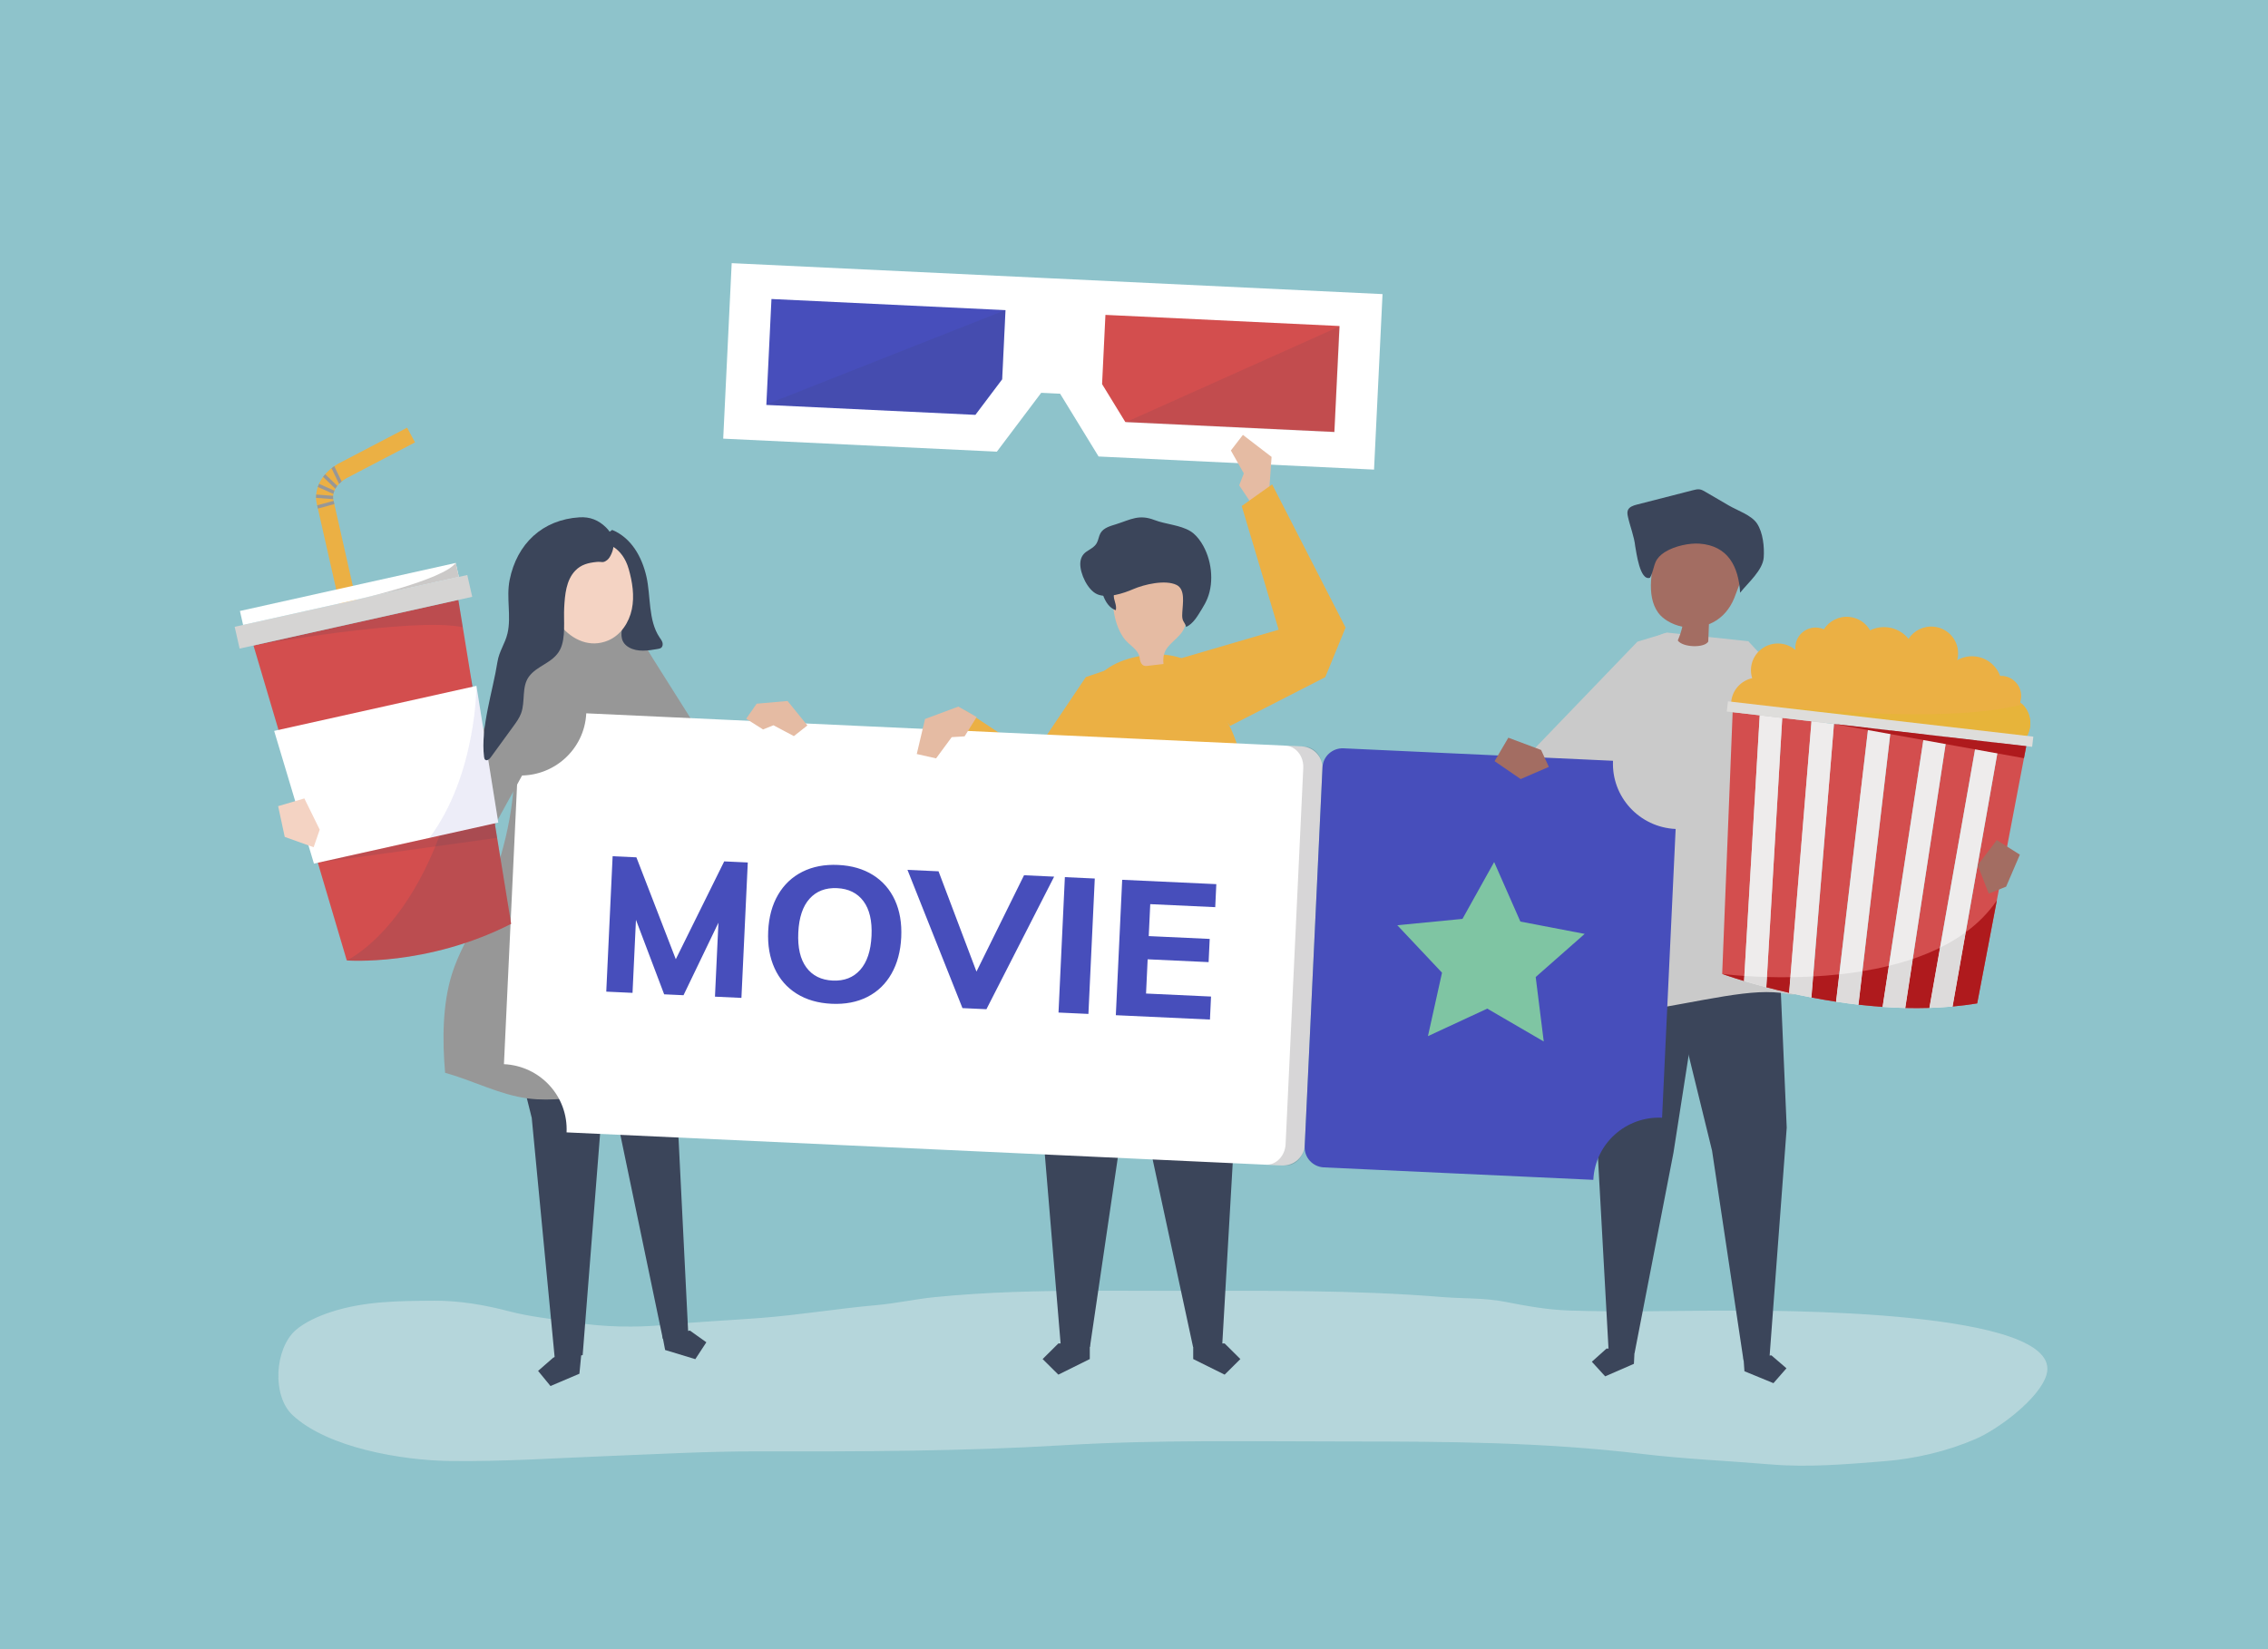 <?xml version="1.0" encoding="utf-8"?>
<!-- Generator: Adobe Illustrator 27.5.0, SVG Export Plug-In . SVG Version: 6.00 Build 0)  -->
<svg version="1.1" xmlns="http://www.w3.org/2000/svg" xmlns:xlink="http://www.w3.org/1999/xlink" x="0px" y="0px"
	 viewBox="0 0 1100 800" style="enable-background:new 0 0 1100 800;" xml:space="preserve">
<g id="Background">
	<rect style="fill:#8EC3CB;" width="1100" height="800"/>
</g>
<g id="Shadow">
	<g style="opacity:0.4;">
		<path style="fill:#F1F2F2;" d="M528.63,626.116c-25.126,0.067-50.253,0.611-75.335,3.123c-9.457,0.947-18.716,3.03-28.195,3.87
			c-18.933,1.678-37.528,4.809-56.528,6.254c-15.301,1.163-30.665,1.849-45.922,3.325c-14.303,1.383-30.139,1.064-44.332-1.221
			c-10.508-1.692-21.063-2.644-31.394-5.362c-11.557-3.04-24.112-5.214-36.153-5.136c-17.171,0.111-33.892,0.125-50.325,5.492
			c-5.768,1.884-12.83,4.982-17.21,8.936c-10.027,9.053-11.384,31.641-1.372,41.03c16.863,15.802,52.855,22.003,76.493,22.295
			c25.902,0.321,51.065-1.41,77.005-2.428c24.104-0.946,48.147-2.292,72.291-2.244c49.311,0.097,98.628,0,147.851-2.966
			c46.245-2.786,92.607-1.83,138.953-1.83c47.526,0,94.731,0.336,141.915,6.023c20.559,2.478,41.503,3.345,62.164,5.081
			c18.504,1.555,36.286-0.031,54.717-1.467c15.476-1.206,30.851-4.785,44.911-10.835c11.129-4.789,30.97-19.665,34.383-31.095
			c9.568-32.044-134.845-31.274-157.018-31.202c-24.805,0.081-49.806,0.815-74.591-0.036c-10.426-0.358-20.698-2.193-30.874-4.203
			c-10.135-2.003-20.347-1.493-30.625-2.335c-42.861-3.51-85.818-2.997-128.816-2.997
			C556.629,626.189,542.629,626.079,528.63,626.116z"/>
	</g>
</g>
<g id="Object">
	<g>
		<g>
			<g>
				<g>
					<g>
						<polygon style="fill:#FFFFFF;" points="507.685,134.921 354.875,127.653 350.762,212.784 483.488,219.097 504.996,190.551 
							514.165,190.988 532.823,221.444 666.422,227.799 670.536,142.668 						"/>
					</g>
				</g>
				<polygon style="fill:#474EBB;" points="374.165,145.045 487.68,150.444 486.057,184.021 473.075,201.251 371.682,196.429 				
					"/>
				<polygon style="fill:#D34E4E;" points="649.658,158.149 536.142,152.749 534.52,186.326 545.781,204.71 647.175,209.532 				"/>
				<polygon style="opacity:0.11;fill:#3B455A;" points="487.614,150.406 371.517,196.257 473.02,201.054 486.113,183.638 				"/>
				<polygon style="opacity:0.11;fill:#3B455A;" points="649.86,158.273 545.755,204.928 647.258,209.726 				"/>
			</g>
		</g>
		<g>
			<polygon style="fill:#CACACA;" points="847.924,311.049 911.365,379.289 863.146,419.91 856.016,411.38 874.9,372.441 
				837.913,340.084 			"/>
			<g>
				<g>
					<polygon style="fill:#3B455A;" points="863.713,481.104 866.576,547.001 858.182,659.047 845.622,659.933 830.361,558.168 
						809.25,472.055 					"/>
					<polygon style="fill:#3B455A;" points="846.071,665.183 860.136,670.964 866.445,663.747 859.171,657.487 845.588,658.445 
											"/>
				</g>
				<g>
					<polygon style="fill:#3B455A;" points="774.799,457.786 772.043,507.596 780.221,655.701 792.798,656.324 811.646,559.187 
						828.271,452.663 					"/>
					<polygon style="fill:#3B455A;" points="792.46,661.583 778.521,667.655 772.06,660.571 779.2,654.161 792.8,654.836 					"/>
				</g>
				<g>
					<path style="fill:#CACACA;" d="M847.924,311.049l-39.245-4.172c0,0-21.833,2.315-36.646,53.759
						c-8.242,28.621-10.75,73.715-11.354,108.094c0.927,4.904,6.312,26.385,29.081,22.741c39.101-6.258,59.913-12.515,76.94-9.386
						c14.505,3.129,13.278-16.686,11.684-31.808l-5.78-46.788L847.924,311.049z"/>
				</g>
				<g>
					<path style="fill:#A36D62;" d="M840.345,262.579c-9.892-2.164-20.073-4.102-29.975-2.157c-2.169,0.426-4.497,1.175-5.673,3.033
						c-0.456,0.72-0.697,1.55-0.919,2.371c-2.499,9.216-5.669,22.878,0.446,31.37c1.166,1.619,2.732,2.905,4.415,3.948
						c2.25,1.395,4.741,2.344,7.317,2.848c-0.533,2.291-1.275,4.535-2.215,6.693c2.264,3.388,12.828,3.794,14.781,0.546
						c0.109-2.811,0.219-5.621,0.328-8.431c1.286-0.515,2.528-1.142,3.695-1.904c4.515-2.95,7.489-7.427,9.217-12.436
						c1.881-5.454,4.528-10.638,6.247-16.197c0.626-2.025,1.12-4.336,0.046-6.167c-1.143-1.949-3.61-2.612-5.829-3.103
						C841.6,262.855,840.973,262.716,840.345,262.579z"/>
					<path style="fill:#3B455A;" d="M807.421,267.848c4.889-3.12,12.224-4.463,16.821-4.132
						c13.898,0.999,18.99,11.126,19.732,23.806c3.829-4.828,11.014-10.902,11.448-17.115c0.355-5.086-0.354-12.021-3.225-16.413
						c-2.687-4.109-9.558-6.367-13.644-8.748c-3.852-2.245-7.703-4.49-11.555-6.735c-0.801-0.467-1.624-0.942-2.54-1.1
						c-1.083-0.186-2.186,0.088-3.25,0.361c-9.103,2.334-18.206,4.669-27.31,7.003c-1.749,0.448-3.741,1.104-4.385,2.778
						c-0.392,1.018-0.161,2.156,0.073,3.221c1.034,4.689,3.018,9.481,3.509,14.231c0.556,2.759,2.214,16.903,7.139,15.271
						c1.446-2.346,1.662-5.236,2.789-7.748C803.857,270.671,805.438,269.114,807.421,267.848z"/>
				</g>
				<polygon style="fill:#CACACA;" points="808.679,306.877 794.174,311.257 741.198,366.323 738.045,384.469 763.37,425.958 
					770.208,410.751 759.487,380.089 776.515,368.2 799.219,317.515 				"/>
			</g>
		</g>
		<g>
			<g id="XMLID_523_">
				<g id="XMLID_525_">
					<polygon style="fill:#3B455A;" points="281.684,659.511 281.018,666.385 266.993,672.347 260.979,665.016 268.324,658.599 
						282.35,652.637 					"/>
				</g>
				<g id="XMLID_524_">
					<polygon style="fill:#3B455A;" points="293.397,520.192 282.598,657.344 269.083,659.166 257.898,542.27 248.65,505.184 					
						"/>
				</g>
			</g>
			<g id="XMLID_520_">
				<g id="XMLID_522_">
					<polygon style="fill:#3B455A;" points="325.717,484.2 333.819,647.175 321.491,649.477 295.805,526.159 281.675,490.452 					
						"/>
				</g>
				<g id="XMLID_521_">
					<polygon style="fill:#3B455A;" points="322.587,654.871 337.234,659.316 342.585,651.137 334.604,645.448 321.272,647.937 
											"/>
				</g>
			</g>
			<g id="XMLID_519_">
				<path style="fill:#979797;" d="M308.286,308.178c-9.982-8.199-34.048-3.485-46.71-3.485c1.219,0-12,70.13-12.419,76.246
					c-1.525,22.299-8.489,44.855-18.1,65.272c-4.052,8.608-8.881,16.912-11.762,25.972c-4.774,15.014-4.761,32.702-3.411,48.242
					c13.589,3.706,26.317,10.646,40.293,12.445c11.497,1.479,23.109-0.619,34.658-1.633c13.657-1.199,27.41-0.88,41.08-1.922
					c13.67-1.043,27.488-3.536,39.588-9.932c-5.411-10.389-9.578-21.366-13.046-32.53c-3.443-11.086-7.872-23.397-9.129-34.957
					c-1.135-10.442-1.321-21.069-2.852-31.657c-1.781-12.317-3.922-24.594-6.895-36.687c-3.4-13.83-7.887-27.396-13.396-40.54
					c-4.194-10.007-9.198-26.396-17.077-34.098C308.845,308.657,308.571,308.413,308.286,308.178z"/>
			</g>
			<polygon style="fill:#979797;" points="313.731,314.815 349.569,371.634 369.223,344.543 387.792,347.642 378.988,391.598 
				354.609,409.55 313.731,385.229 			"/>
		</g>
		<g>
			<polygon style="fill:#EBB044;" points="542.455,323.062 526.646,328.442 501.068,366.48 468.313,344.736 457.904,356.994 
				474.423,381.315 504.168,402.39 542.455,362.633 			"/>
			<polygon style="fill:#E5BBA3;" points="615.522,238.71 616.731,221.645 602.82,210.959 596.987,218.528 603.269,229.659 
				601.025,235.447 607.193,244.638 			"/>
			<g>
				<g>
					<g>
						<polygon style="fill:#3B455A;" points="505.294,432.517 504.168,529.071 514.539,653.367 528.64,653.367 545.512,538.693 
							564.808,423.822 						"/>
						<polygon style="fill:#3B455A;" points="528.558,659.267 513.31,666.831 505.686,659.267 513.31,651.702 528.558,651.702 
													"/>
					</g>
					<g>
						<polygon style="fill:#3B455A;" points="601.969,432.517 602.247,488.377 592.737,653.367 578.636,653.367 555.048,543.88 
							542.455,423.822 						"/>
						<polygon style="fill:#3B455A;" points="578.717,659.267 593.965,666.831 601.59,659.267 593.965,651.702 578.717,651.702 
													"/>
					</g>
				</g>
				<path style="fill:#EBB044;" d="M616.634,466.151c0.302,8.863,0.108,20.718-3.653,21.161c-0.704,0.083-1.383-0.226-2.003-0.525
					c-6.539-3.152-11.201-7.609-17.649-10.654c-6.756-3.191-14.435-4.862-21.939-6.015c-11.193-1.774-22.571-2.839-33.836-2.939
					c-9.682-0.085-19.75,4.297-28.903,6.707c-3.523,0.928-6.389,3.475-9.316,5.473c-4.323,2.951-6.218,4.12-5.629-1.91
					c0.962-9.839,1.961-19.675,3.181-29.486c2.433-19.568,5.745-39.09,11.349-58.033c2.141-7.237,4.611-14.373,7.079-21.506
					c3.006-8.687,6.013-17.373,9.019-26.059c3.737-10.796,10.043-18.401,21.085-22.178c9.543-3.264,21.396-4.156,30.677,0.412
					c10.318,5.078,15.225,22.38,20.237,31.625c4.392,8.102,9.929,30.2,11.573,38.935c1.979,10.513,3.807,20.976,5.246,31.412
					c1.594,11.559,2.717,23.083,3.043,34.539C616.232,458.378,616.49,461.92,616.634,466.151z"/>
				<g>
					<path style="fill:#E5BBA3;" d="M554.11,322.495c0.224,0.193,0.482,0.345,0.779,0.442c0.592,0.193,1.235,0.123,1.854,0.05
						c2.521-0.296,5.041-0.592,7.562-0.888c-0.831-7.659,3.681-9.391,8.078-14.317c4.457-4.994,3.085-11.727,2.834-17.838
						c-0.072-1.702-0.155-3.455-0.88-4.999c-1.273-2.709-4.236-4.206-7.113-5.093c-7.342-2.264-15.739-1.706-22.203,2.423
						c-1.72,1.099-3.327,2.48-4.259,4.287c-1.437,2.787-1.072,6.112-0.671,9.217c0.616,4.772,2.039,9.459,4.759,13.482
						c2.534,3.747,7.365,5.542,7.92,10.039C552.914,320.462,553.268,321.769,554.11,322.495z"/>
					<g>
						<path style="fill:#3B455A;" d="M540.304,290.232c0.429,1.925,1.333,3.872,0.862,5.786c-3.081-1.038-5.094-4.164-6.186-7.343
							c-0.495-1.441-0.854-2.966-0.73-4.491c0.125-1.524,0.792-3.056,2.005-3.917c1.693-1.202,4.729-0.73,5.213,1.449
							C541.956,283.912,539.659,287.336,540.304,290.232z"/>
						<path style="fill:#3B455A;" d="M523.946,273.326c0.073-2.306,0.958-4.367,3.035-5.759c1.79-1.2,3.855-2.195,4.942-4.102
							c0.844-1.48,0.968-3.313,1.805-4.798c1.515-2.689,4.803-3.48,7.663-4.392c7.156-2.28,11.008-4.912,18.587-1.993
							c5.388,2.075,12.351,2.353,17.352,5.381c2.089,1.264,3.866,3.295,5.324,5.557c5.052,7.838,6.265,18.858,2.975,27.033
							c-0.737,1.83-1.672,3.513-2.673,5.124c-2.001,3.222-4.144,7.186-7.686,8.763c-0.223-1.518-1.362-2.356-1.719-3.848
							c-0.257-1.074-0.171-2.199-0.115-3.304c0.218-4.298,1.546-11.094-2.78-13.226c-5.471-2.695-15.732-0.264-21.001,2.018
							c-4.662,2.019-12.53,4.645-17.5,2.483C527.542,286.254,523.79,278.252,523.946,273.326z"/>
					</g>
				</g>
			</g>
			<polygon style="fill:#EBB044;" points="571.778,319.618 620.152,305.473 602.247,245.467 617.001,234.967 652.618,304.432 
				642.768,328.488 596.55,352.158 			"/>
		</g>
		<g>
			<path style="fill:#EBB044;" d="M982.095,358.572c1.346-1.774,2.251-3.915,2.529-6.28c0.541-4.605-1.425-8.924-4.824-11.621
				c0.204-0.615,0.348-1.259,0.427-1.926c0.629-5.359-3.239-10.209-8.639-10.833c-0.517-0.06-1.029-0.078-1.532-0.059
				c-1.814-4.962-6.318-8.747-11.961-9.399c-3.186-0.368-6.249,0.319-8.838,1.78c0.16-0.597,0.281-1.212,0.355-1.843
				c0.835-7.105-4.294-13.536-11.455-14.364c-5.119-0.592-9.89,1.841-12.5,5.871c-2.426-3.01-5.992-5.107-10.144-5.587
				c-3.027-0.35-5.951,0.208-8.498,1.456c-1.984-3.467-5.547-5.983-9.844-6.48c-5.162-0.597-9.97,1.881-12.565,5.973
				c-0.888-0.392-1.85-0.66-2.867-0.777c-5.401-0.624-10.289,3.213-10.919,8.572c-0.09,0.768-0.085,1.525,0.001,2.261
				c-1.914-1.647-4.329-2.762-7.035-3.075c-7.161-0.828-13.642,4.26-14.477,11.365c-0.22,1.873-0.022,3.698,0.515,5.387
				c-5.276,1.161-9.479,5.519-10.14,11.145c-0.077,0.659-0.103,1.313-0.081,1.956L982.095,358.572z"/>
			<path style="fill:#E7B43A;" d="M981.589,359.197c1.625-1.886,2.723-4.254,3.034-6.905c0.478-4.07-1.003-7.917-3.701-10.617
				c-37.542,10.088-117.608,1.197-117.608,1.197l-0.618,2.578L981.589,359.197z"/>
			<g>
				<path style="fill:#D34E4E;" d="M864.398,348.262l-7.711,130.644c3.375,0.884,7.074,1.797,11.048,2.696l10.85-131.699
					L864.398,348.262z"/>
				<path style="fill:#D34E4E;" d="M916.997,354.345l-15.624,133.021c3.823,0.435,7.728,0.801,11.691,1.077l20.204-132.216
					L916.997,354.345z"/>
				<path style="fill:#D34E4E;" d="M840.35,345.482l-5.073,126.955c0,0,3.882,1.425,10.599,3.439L853.482,347L840.35,345.482z"/>
				<path style="fill:#D34E4E;" d="M889.49,351.164l-10.933,132.7c3.821,0.732,7.813,1.426,11.941,2.054L906.1,353.085
					L889.49,351.164z"/>
				<path style="fill:#D34E4E;" d="M982.747,361.947l-13.132-1.518l-22.583,127.819c3.99-0.362,7.971-0.859,11.922-1.51
					L982.747,361.947z"/>
				<path style="fill:#D34E4E;" d="M944.172,357.487l-20.09,131.474c3.872,0.092,7.776,0.085,11.692-0.035l22.926-129.759
					L944.172,357.487z"/>
				<path style="fill:#EEECEC;" d="M906.1,353.085l-15.602,132.833c3.533,0.537,7.166,1.026,10.876,1.449l15.624-133.021
					L906.1,353.085z"/>
				<path style="fill:#EEECEC;" d="M853.482,347l-7.606,128.875c3.051,0.915,6.688,1.951,10.811,3.031l7.711-130.644L853.482,347z"
					/>
				<path style="fill:#EEECEC;" d="M878.585,349.903l-10.85,131.699c3.417,0.773,7.036,1.536,10.822,2.262l10.933-132.7
					L878.585,349.903z"/>
				<path style="fill:#EEECEC;" d="M958.699,359.167l-22.926,129.759c3.748-0.116,7.507-0.337,11.258-0.678l22.583-127.819
					L958.699,359.167z"/>
				<path style="fill:#EEECEC;" d="M933.268,356.226l-20.204,132.216c3.63,0.253,7.309,0.431,11.018,0.518l20.09-131.474
					L933.268,356.226z"/>
			</g>
			<polygon style="fill:#DEDDDB;" points="986.181,357.336 838.076,340.211 837.496,345.152 985.601,362.277 			"/>
			<polygon style="fill:#AF1A1D;" points="982.747,361.947 981.632,367.799 889.49,351.164 			"/>
			<g>
				<path style="fill:#AF1A1D;" d="M856.98,473.945l-0.293,4.961c3.375,0.884,7.074,1.797,11.048,2.696l0.623-7.564
					C864.302,474.088,860.483,474.044,856.98,473.945z"/>
				<path style="fill:#AF1A1D;" d="M903.279,471.137l-1.906,16.229c3.823,0.435,7.728,0.801,11.691,1.077l3.043-19.913
					C911.853,469.572,907.557,470.432,903.279,471.137z"/>
				<path style="fill:#AF1A1D;" d="M846.02,473.423c-6.711-0.455-10.744-0.986-10.744-0.986s3.882,1.425,10.599,3.439
					L846.02,473.423z"/>
				<path style="fill:#AF1A1D;" d="M879.396,473.677l-0.839,10.187c3.821,0.732,7.813,1.426,11.941,2.054l1.557-13.257
					C887.737,473.127,883.496,473.456,879.396,473.677z"/>
				<path style="fill:#AF1A1D;" d="M953.397,452.22l-6.365,36.027c3.99-0.362,7.971-0.859,11.922-1.51l9.523-49.947
					C964.371,442.838,959.238,447.933,953.397,452.22z"/>
				<path style="fill:#AF1A1D;" d="M927.719,465.161l-3.637,23.8c3.872,0.092,7.776,0.085,11.692-0.035l5.159-29.198
					C936.702,461.816,932.271,463.615,927.719,465.161z"/>
				<path style="fill:#DDDBDB;" d="M892.055,472.66l-1.557,13.257c3.533,0.537,7.166,1.026,10.876,1.449l1.906-16.229
					C899.51,471.759,895.754,472.26,892.055,472.66z"/>
				<path style="fill:#DDDBDB;" d="M846.02,473.423l-0.145,2.453c3.051,0.915,6.688,1.951,10.811,3.031l0.293-4.961
					C852.837,473.828,849.139,473.634,846.02,473.423z"/>
				<path style="fill:#DDDBDB;" d="M868.358,474.039l-0.623,7.564c3.417,0.773,7.036,1.536,10.822,2.262l0.839-10.187
					C875.575,473.883,871.878,473.996,868.358,474.039z"/>
				<path style="fill:#DDDBDB;" d="M940.932,459.728l-5.159,29.198c3.748-0.116,7.507-0.337,11.258-0.678l6.365-36.027
					C949.523,455.065,945.337,457.553,940.932,459.728z"/>
				<path style="fill:#DDDBDB;" d="M916.107,468.53l-3.043,19.913c3.63,0.253,7.309,0.431,11.018,0.518l3.637-23.8
					C923.916,466.453,920.03,467.569,916.107,468.53z"/>
			</g>
		</g>
		<g>
			<g>
				<path style="fill:#FFFFFF;" d="M284.34,346.025c-0.82,17.458-15.748,30.951-33.344,30.138l-6.578,140.061
					c17.596,0.814,31.195,15.626,30.375,33.084l347.057,16.046c5.785,0.268,10.693-4.169,10.962-9.908l8.571-182.498
					c0.27-5.74-4.201-10.609-9.986-10.877L284.34,346.025z"/>
				<path style="fill:#474EBB;" d="M806.121,542.194l6.578-140.061c-17.595-0.814-31.194-15.626-30.374-33.084l-130.688-6.042
					c-5.393-0.249-9.969,3.887-10.221,9.238l-8.637,183.904c-0.251,5.351,3.917,9.892,9.311,10.141l130.688,6.042
					C773.597,554.874,788.526,541.38,806.121,542.194z"/>
				<path style="opacity:0.19;fill:#2B292A;" d="M632.723,362.133l-9.283-0.429c5.052,0.234,8.929,5.076,8.659,10.815
					l-8.571,182.499c-0.27,5.74-4.583,10.203-9.636,9.969l9.283,0.429c5.052,0.233,9.366-4.23,9.636-9.969l8.571-182.498
					C641.652,367.208,637.775,362.366,632.723,362.133z"/>
				<g>
					<path style="fill:#474EBB;" d="M351.246,417.856l11.437,0.529l-3.085,65.685l-12.832-0.593l1.685-35.887l-16.934,35.182
						l-9.391-0.434l-13.678-36.135l-1.664,35.426l-12.737-0.589l3.085-65.685l11.529,0.533l19.11,49.422L351.246,417.856z"/>
					<path style="fill:#474EBB;" d="M386.39,482.026c-4.738-2.961-8.304-7.055-10.698-12.282c-2.396-5.226-3.432-11.253-3.111-18.08
						s1.915-12.701,4.788-17.622c2.87-4.921,6.803-8.638,11.798-11.15c4.994-2.511,10.776-3.616,17.348-3.312
						c6.569,0.304,12.209,1.937,16.915,4.897c4.706,2.961,8.243,7.023,10.609,12.186c2.367,5.164,3.389,11.159,3.069,17.986
						c-0.321,6.827-1.902,12.733-4.746,17.717c-2.842,4.985-6.746,8.734-11.709,11.246c-4.963,2.514-10.732,3.618-17.301,3.315
						C396.78,486.621,391.127,484.989,386.39,482.026z M417.217,470.462c3.311-3.73,5.139-9.223,5.48-16.481
						c0.341-7.256-0.966-12.864-3.916-16.823c-2.951-3.957-7.216-6.066-12.794-6.324c-5.579-0.258-10.024,1.448-13.333,5.116
						c-3.309,3.669-5.134,9.132-5.475,16.389c-0.344,7.32,0.958,12.973,3.908,16.961c2.95,3.989,7.215,6.112,12.794,6.37
						C409.46,475.928,413.905,474.192,417.217,470.462z"/>
					<path style="fill:#474EBB;" d="M496.666,424.58l14.598,0.675l-32.838,64.309l-11.623-0.537l-26.668-67.061l15.063,0.696
						l18.401,48.65L496.666,424.58z"/>
					<path style="fill:#474EBB;" d="M513.385,491.18l3.085-65.685l14.506,0.671l-3.085,65.685L513.385,491.18z"/>
					<path style="fill:#474EBB;" d="M541.184,492.466l3.085-65.685l45.654,2.111l-0.524,11.163l-31.521-1.457l-0.728,15.499
						l29.567,1.367l-0.529,11.255l-29.567-1.367l-0.78,16.606l31.521,1.457l-0.524,11.163L541.184,492.466z"/>
				</g>
			</g>
			<polygon style="fill:#7FC5A3;" points="724.679,418.168 737.394,447.046 768.578,453.024 744.828,473.947 748.734,505.221 
				721.34,489.274 692.569,502.624 699.39,471.846 677.703,448.823 709.312,445.748 			"/>
		</g>
		<g id="XMLID_515_">
			<g id="XMLID_517_">
				<g id="XMLID_518_">
					<path style="fill:#F4D3C3;" d="M171.507,408.671c-2.77,2.288-12.031,4.618-15.471,2.825c-7.941-4.141,3.322-7.759,6.933-9.878
						c-1.13-1.029-2.253-1.989-3.143-3.19c-0.816-1.102,11.792-4.061,13.477-3.512c4.044,1.318,4.052,4.003,5.758,7.559
						C176.502,404.474,174.016,406.596,171.507,408.671z"/>
				</g>
			</g>
			<g id="XMLID_516_">
				<polygon style="fill:#979797;" points="276.951,332.993 238.037,403.811 170.497,411.562 176.364,396.632 222.661,378.943 
					244.435,332.612 269.35,312.233 				"/>
			</g>
		</g>
		<polygon style="fill:#E5BBA3;" points="366.984,341.359 381.973,340.04 391.593,351.914 385.029,357.086 375.14,351.824 
			370.085,353.859 361.904,348.666 		"/>
		<polygon style="fill:#E5BBA3;" points="464.791,342.766 448.647,348.774 444.641,365.771 454.004,367.886 461.593,357.587 
			467.831,357.204 473.689,347.816 		"/>
		<polygon style="fill:#A36D62;" points="747.444,363.802 751.198,372.022 737.538,377.916 724.892,369.237 731.552,357.856 		"/>
		<polygon style="fill:#A36D62;" points="972.998,430.098 964.564,433.477 959.197,419.69 968.464,407.515 979.647,414.591 		"/>
		<g>
			<g>
				<g>
					<path style="fill:#EBB044;" d="M174.26,298.081l-8.047,1.792l-12.531-55.407c-1.233-4.584-0.159-14.627,12.596-20.694
						l31.169-16.292l3.846,7.121l-31.392,16.405c-9.998,4.725-8.263,11.308-8.244,11.374l0.052,0.206L174.26,298.081z"/>
				</g>
				<polygon style="fill:#979797;" points="153.825,245.131 154.182,246.708 162.142,244.534 161.786,242.956 				"/>
				<path style="fill:#979797;" d="M161.553,240.517l-8.199-0.619c-0.051,0.561-0.072,1.101-0.063,1.616l8.311,0.627
					C161.55,241.841,161.488,241.271,161.553,240.517z"/>
				<path style="fill:#979797;" d="M162.177,238.029l-7.461-3.326c-0.226,0.51-0.419,1.017-0.586,1.517l7.559,3.369
					C161.789,239.109,161.944,238.584,162.177,238.029z"/>
				<path style="fill:#979797;" d="M163.579,235.688l-5.861-5.657c-0.369,0.425-0.712,0.853-1.027,1.283l5.959,5.752
					C162.903,236.617,163.208,236.156,163.579,235.688z"/>
				<path style="fill:#979797;" d="M160.78,227.136l3.66,7.579c0.375-0.382,0.8-0.765,1.274-1.146l-3.585-7.425
					C161.654,226.468,161.208,226.8,160.78,227.136z"/>
			</g>
			<path style="fill:#D34E4E;" d="M247.901,448.151L222.3,291.006l-99.361,22.122l45.252,152.769
				C168.191,465.898,207.004,468.984,247.901,448.151z"/>
			<polygon style="fill:#D5D4D3;" points="226.639,278.938 113.819,304.057 116.209,314.627 229.03,289.508 			"/>
			<polygon style="fill:#FFFFFF;" points="221.026,273.081 116.371,296.382 117.902,303.148 222.557,279.847 			"/>
			<path style="opacity:0.15;fill:#3B455A;" d="M122.939,313.128c0,0,77.6-14.001,101.521-8.863l-2.16-13.259L122.939,313.128z"/>
			<path style="opacity:0.16;fill:#3B455A;" d="M168.191,465.898c0,0,38.813,3.086,79.71-17.747l-19.438-119.313
				C220.713,442.07,168.191,465.898,168.191,465.898z"/>
			<polygon style="fill:#FFFFFF;" points="241.67,399.023 231.072,332.713 132.968,354.556 152.264,418.929 			"/>
			<path style="opacity:0.1;fill:#474EBB;" d="M231.072,332.713c0,0,0.085,43.064-22.79,73.743l33.388-7.434L231.072,332.713z"/>
			<polygon style="opacity:0.14;fill:#3B455A;" points="154.154,418.508 239.96,399.404 241.104,406.426 			"/>
			<path style="fill:#CBC9C8;" d="M221.026,273.081l1.53,6.766l-49.387,10.996C173.17,290.843,214.735,281.444,221.026,273.081z"/>
		</g>
		<g id="XMLID_511_">
			<g id="XMLID_514_">
				<path style="fill:#3B455A;" d="M287.08,270.268c6.324,1.142,14.12,6.503,15.644,13.122c0.734,3.188-0.312,6.123,0.61,9.504
					c1.792,6.672-6.344,16.501,1.71,21.138c4.14,2.384,9.313,1.611,14.023,0.767c0.571-0.102,1.168-0.216,1.62-0.578
					c0.744-0.595,0.869-1.707,0.587-2.613c-0.282-0.906-0.886-1.671-1.416-2.46c-5.534-8.257-4.193-20.1-6.345-29.503
					c-2.148-9.385-7.23-18.733-16.6-22.585c-4.672,3.003-8.069,7.895-9.233,13.296L287.08,270.268z"/>
			</g>
			<g id="XMLID_513_">
				<path style="fill:#F4D3C3;" d="M295.014,310.671c6.084-2.582,10.115-8.728,11.44-15.16c1.325-6.433,0.275-13.13-1.516-19.45
					c-5.961-21.033-32.565-15.008-38.769,2.978C260.763,294.713,277.324,318.178,295.014,310.671z"/>
			</g>
			<g id="XMLID_512_">
				<path style="fill:#3B455A;" d="M264.041,322.242c2.986-1.842,5.915-3.771,7.645-7.211c2.797-5.561,1.617-14.202,1.951-20.234
					c0.349-6.359,0.933-13.288,5.327-17.93c2.87-3.032,6.4-3.864,10.387-4.267c2.73-0.276,2.924,0.741,5.11-0.911
					c1.676-1.266,2.902-4.726,3.144-6.71c0.407-3.345-1.222-6.698-3.63-9.073c-3.707-3.655-7.866-5.273-12.951-4.954
					c-17.848,1.118-30.319,12.73-33.855,30.424c-1.7,8.505,0.882,17.595-1.006,25.801c-1.166,5.066-4.068,8.622-4.907,13.983
					c-2.177,13.911-8.266,31.982-6.477,46.024c0.066,0.52,0.178,1.092,0.601,1.405c0.862,0.637,1.989-0.323,2.619-1.188
					c3.674-5.049,7.348-10.098,11.022-15.147c1.443-1.982,2.904-3.999,3.74-6.299c2.081-5.727,0.147-12.744,3.738-17.681
					C258.458,325.582,261.274,323.949,264.041,322.242z"/>
			</g>
		</g>
		<polygon style="fill:#F4D3C3;" points="155.066,402.455 152.113,410.992 138.1,405.981 134.901,391.058 147.615,387.312 		"/>
	</g>
</g>
</svg>
